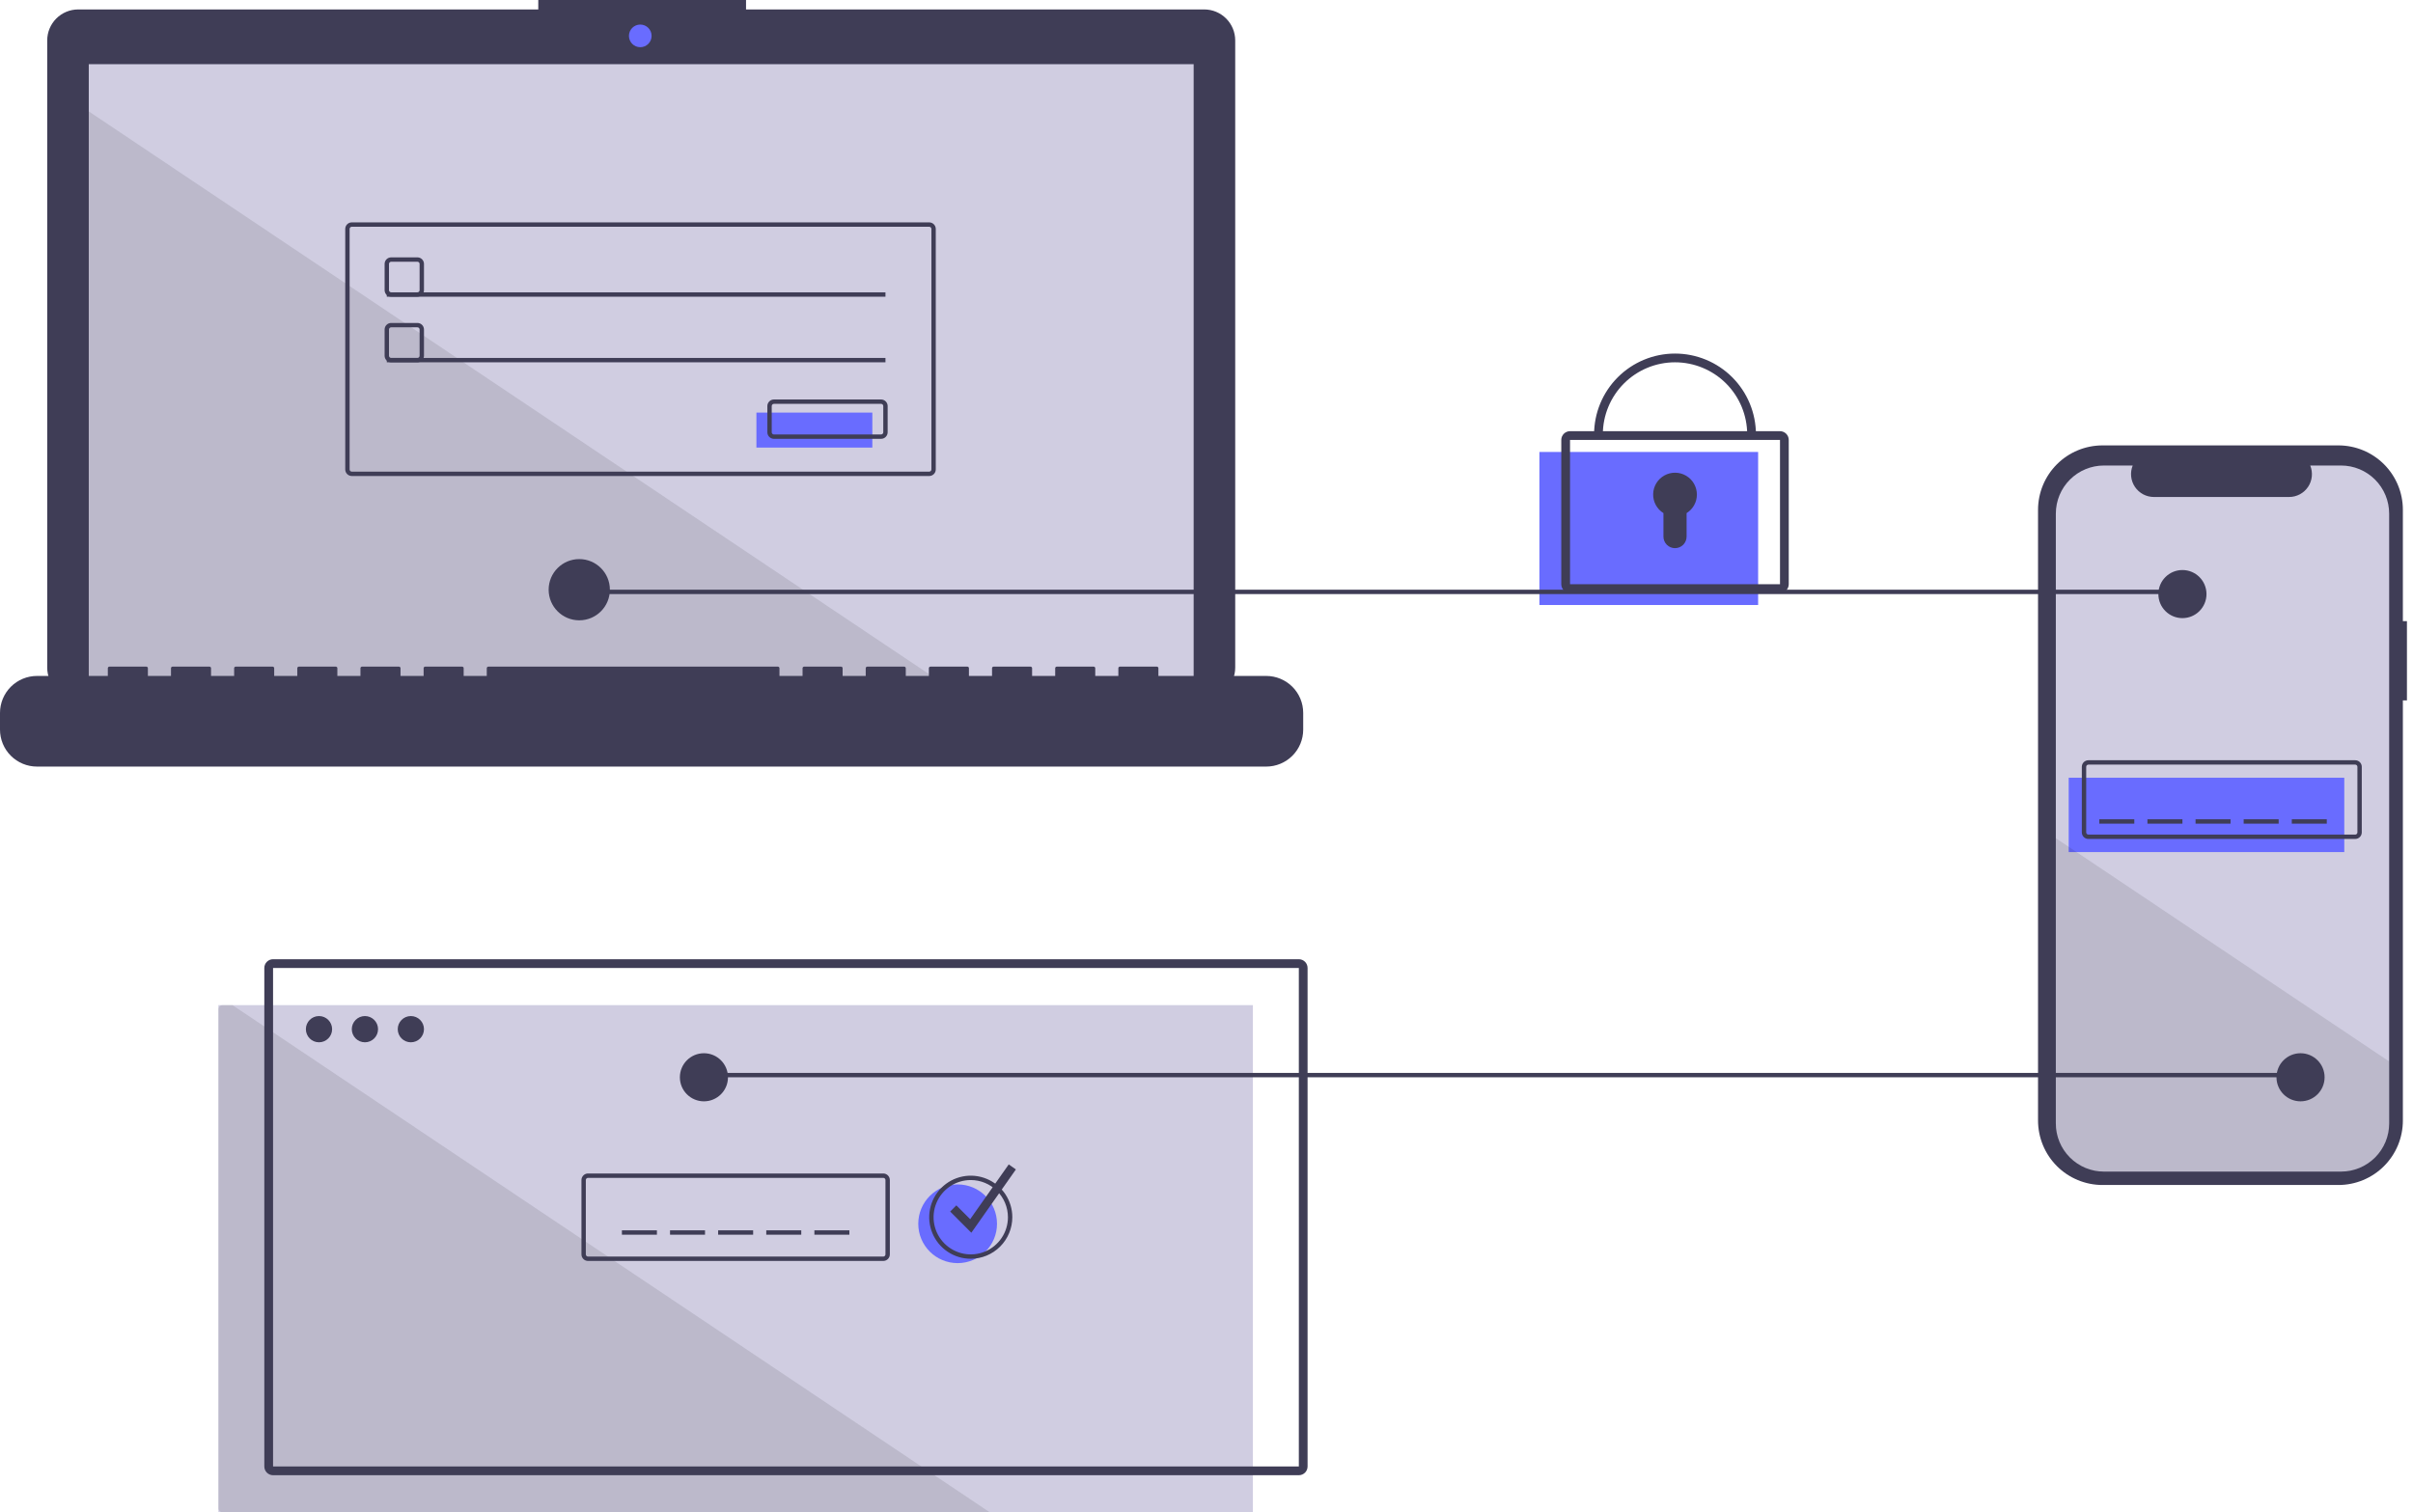 <svg width="319" height="200" viewBox="0 0 319 200" fill="none" xmlns="http://www.w3.org/2000/svg">
<path d="M318.199 82.142H317.661V67.42C317.661 66.301 317.441 65.193 317.013 64.159C316.584 63.126 315.957 62.187 315.166 61.395C314.374 60.604 313.435 59.976 312.401 59.548C311.368 59.12 310.26 58.9 309.141 58.9H277.951C276.832 58.9 275.724 59.12 274.69 59.548C273.656 59.976 272.717 60.604 271.926 61.395C271.135 62.187 270.507 63.126 270.079 64.159C269.651 65.193 269.43 66.301 269.43 67.42V148.184C269.43 149.303 269.651 150.411 270.079 151.445C270.507 152.479 271.135 153.418 271.926 154.209C272.717 155.001 273.656 155.628 274.69 156.056C275.724 156.485 276.832 156.705 277.951 156.705H309.141C310.26 156.705 311.368 156.485 312.401 156.056C313.435 155.628 314.374 155.001 315.166 154.209C315.957 153.418 316.584 152.479 317.013 151.445C317.441 150.411 317.661 149.303 317.661 148.184V92.621H318.199V82.142Z" fill="#3F3D56"/>
<path d="M315.848 67.921V148.568C315.848 150.256 315.177 151.874 313.984 153.068C312.791 154.261 311.172 154.932 309.484 154.932H278.144C277.309 154.932 276.481 154.767 275.709 154.447C274.938 154.127 274.236 153.658 273.646 153.067C273.055 152.476 272.586 151.775 272.267 151.003C271.947 150.231 271.783 149.403 271.783 148.568V67.921C271.783 66.234 272.453 64.616 273.646 63.423C274.839 62.23 276.457 61.56 278.144 61.56H281.946C281.76 62.019 281.689 62.517 281.74 63.009C281.791 63.502 281.962 63.975 282.238 64.386C282.515 64.797 282.888 65.134 283.325 65.368C283.762 65.601 284.25 65.723 284.745 65.723H302.614C303.11 65.724 303.599 65.603 304.037 65.37C304.475 65.138 304.848 64.8 305.125 64.389C305.402 63.977 305.573 63.504 305.623 63.01C305.673 62.517 305.601 62.019 305.413 61.56H309.484C311.171 61.56 312.79 62.23 313.983 63.423C315.177 64.615 315.847 66.234 315.848 67.921Z" fill="#D0CDE1"/>
<path d="M309.915 102.849H273.483V112.68H309.915V102.849Z" fill="#696CFF"/>
<path d="M311.361 110.945H276.086C275.856 110.945 275.635 110.853 275.473 110.691C275.31 110.528 275.219 110.307 275.218 110.077V101.403C275.219 101.173 275.31 100.953 275.473 100.79C275.635 100.628 275.856 100.536 276.086 100.536H311.361C311.591 100.536 311.811 100.628 311.974 100.79C312.136 100.953 312.228 101.173 312.228 101.403V110.077C312.228 110.307 312.136 110.528 311.974 110.691C311.811 110.853 311.591 110.945 311.361 110.945ZM276.086 101.114C276.009 101.114 275.936 101.145 275.881 101.199C275.827 101.253 275.797 101.327 275.797 101.403V110.077C275.797 110.154 275.827 110.228 275.881 110.282C275.935 110.336 276.009 110.367 276.086 110.367H311.361C311.437 110.367 311.511 110.336 311.565 110.282C311.619 110.228 311.65 110.154 311.65 110.077V101.403C311.65 101.327 311.619 101.253 311.565 101.199C311.511 101.145 311.437 101.114 311.361 101.114H276.086Z" fill="#3F3D56"/>
<path d="M282.157 108.343H277.531V108.921H282.157V108.343Z" fill="#3F3D56"/>
<path d="M288.518 108.343H283.892V108.921H288.518V108.343Z" fill="#3F3D56"/>
<path d="M294.88 108.343H290.253V108.921H294.88V108.343Z" fill="#3F3D56"/>
<path d="M301.24 108.343H296.614V108.921H301.24V108.343Z" fill="#3F3D56"/>
<path d="M307.602 108.343H302.976V108.921H307.602V108.343Z" fill="#3F3D56"/>
<path opacity="0.1" d="M315.848 140.368V148.568C315.848 150.256 315.177 151.874 313.984 153.068C312.791 154.261 311.172 154.932 309.484 154.932H278.144C277.309 154.932 276.481 154.767 275.709 154.447C274.938 154.127 274.236 153.658 273.646 153.067C273.055 152.476 272.586 151.775 272.267 151.003C271.947 150.231 271.783 149.403 271.783 148.568V110.847L315.848 140.368Z" fill="black"/>
<path d="M165.634 132.92H28.871V200H165.634V132.92Z" fill="#D0CDE1"/>
<path opacity="0.1" d="M130.865 200H29.449C29.296 200 29.149 199.939 29.041 199.83C28.933 199.722 28.872 199.575 28.871 199.422V133.498C28.872 133.345 28.933 133.198 29.041 133.09C29.149 132.981 29.296 132.92 29.449 132.92H30.733L130.865 200Z" fill="black"/>
<path d="M304.132 141.883H92.193V142.461H304.132V141.883Z" fill="#3F3D56"/>
<path d="M159.198 1.248H98.627V0H71.161V1.248H10.339C9.801 1.248 9.269 1.354 8.771 1.56C8.274 1.766 7.823 2.068 7.442 2.448C7.062 2.829 6.76 3.281 6.554 3.778C6.348 4.275 6.242 4.808 6.242 5.346V88.287C6.242 89.374 6.674 90.416 7.442 91.184C8.211 91.953 9.253 92.384 10.339 92.384H159.198C160.285 92.384 161.327 91.953 162.096 91.184C162.864 90.416 163.296 89.374 163.296 88.287V5.346C163.296 4.808 163.19 4.275 162.984 3.778C162.778 3.281 162.476 2.829 162.096 2.448C161.715 2.068 161.263 1.766 160.766 1.56C160.269 1.354 159.736 1.248 159.198 1.248Z" fill="#3F3D56"/>
<path d="M157.801 8.488H11.736V90.887H157.801V8.488Z" fill="#D0CDE1"/>
<path d="M84.644 6.242C85.472 6.242 86.142 5.571 86.142 4.744C86.142 3.917 85.472 3.246 84.644 3.246C83.817 3.246 83.146 3.917 83.146 4.744C83.146 5.571 83.817 6.242 84.644 6.242Z" fill="#696CFF"/>
<path d="M55.183 39.238H51.713C51.483 39.238 51.263 39.147 51.1 38.984C50.937 38.821 50.846 38.601 50.846 38.371V34.901C50.846 34.671 50.937 34.451 51.1 34.288C51.263 34.125 51.483 34.034 51.713 34.034H55.183C55.413 34.034 55.633 34.125 55.796 34.288C55.959 34.451 56.05 34.671 56.05 34.901V38.371C56.05 38.601 55.959 38.821 55.796 38.984C55.633 39.147 55.413 39.238 55.183 39.238ZM51.713 34.612C51.636 34.612 51.563 34.643 51.509 34.697C51.455 34.751 51.424 34.825 51.424 34.901V38.371C51.424 38.447 51.455 38.521 51.509 38.575C51.563 38.629 51.636 38.66 51.713 38.66H55.183C55.26 38.66 55.333 38.629 55.387 38.575C55.441 38.521 55.472 38.447 55.472 38.371V34.901C55.472 34.825 55.441 34.751 55.387 34.697C55.333 34.643 55.26 34.612 55.183 34.612H51.713Z" fill="#3F3D56"/>
<path d="M117.059 38.66H51.135V39.238H117.059V38.66Z" fill="#3F3D56"/>
<path d="M115.324 54.563H99.999V59.189H115.324V54.563Z" fill="#696CFF"/>
<path d="M116.48 58.032H102.312C102.082 58.032 101.862 57.941 101.699 57.778C101.537 57.615 101.445 57.395 101.445 57.165V53.695C101.445 53.465 101.537 53.245 101.699 53.082C101.862 52.92 102.082 52.828 102.312 52.828H116.48C116.71 52.828 116.931 52.92 117.093 53.082C117.256 53.245 117.347 53.465 117.348 53.695V57.165C117.347 57.395 117.256 57.615 117.093 57.778C116.931 57.941 116.71 58.032 116.48 58.032ZM102.312 53.406C102.236 53.406 102.162 53.437 102.108 53.491C102.054 53.545 102.023 53.619 102.023 53.695V57.165C102.023 57.242 102.054 57.315 102.108 57.369C102.162 57.423 102.236 57.454 102.312 57.454H116.48C116.557 57.454 116.63 57.423 116.684 57.369C116.739 57.315 116.769 57.242 116.769 57.165V53.695C116.769 53.619 116.739 53.545 116.684 53.491C116.63 53.437 116.557 53.406 116.48 53.406H102.312Z" fill="#3F3D56"/>
<path d="M232.426 59.767H203.512V80.007H232.426V59.767Z" fill="#696CFF"/>
<path d="M235.317 78.417H207.559C207.253 78.416 206.959 78.294 206.742 78.078C206.525 77.861 206.403 77.567 206.403 77.26V58.177C206.403 57.87 206.525 57.576 206.742 57.359C206.959 57.142 207.253 57.021 207.559 57.02H235.317C235.623 57.021 235.917 57.142 236.134 57.359C236.351 57.576 236.473 57.87 236.473 58.177V77.26C236.473 77.567 236.351 77.861 236.134 78.078C235.917 78.294 235.623 78.416 235.317 78.417ZM207.559 58.177V77.26H235.318L235.317 58.177H207.559Z" fill="#3F3D56"/>
<path d="M232.136 57.454H230.98C230.98 54.923 229.974 52.496 228.185 50.707C226.395 48.918 223.969 47.912 221.438 47.912C218.907 47.912 216.48 48.918 214.691 50.707C212.902 52.496 211.896 54.923 211.896 57.454H210.74C210.74 54.617 211.867 51.896 213.873 49.889C215.879 47.883 218.601 46.756 221.438 46.756C224.275 46.756 226.996 47.883 229.003 49.889C231.009 51.896 232.136 54.617 232.136 57.454Z" fill="#3F3D56"/>
<path d="M224.33 65.405C224.33 64.902 224.199 64.407 223.95 63.969C223.701 63.532 223.341 63.167 222.908 62.912C222.474 62.656 221.981 62.518 221.478 62.511C220.974 62.504 220.478 62.629 220.037 62.873C219.597 63.117 219.228 63.471 218.966 63.902C218.705 64.332 218.561 64.823 218.548 65.327C218.535 65.83 218.653 66.328 218.892 66.772C219.13 67.215 219.48 67.588 219.908 67.855V70.959C219.908 71.159 219.947 71.359 220.024 71.544C220.101 71.73 220.214 71.899 220.356 72.041C220.498 72.183 220.667 72.296 220.853 72.373C221.038 72.45 221.237 72.489 221.438 72.489C221.844 72.489 222.234 72.328 222.521 72.041C222.808 71.754 222.969 71.365 222.969 70.959V67.855C223.385 67.596 223.729 67.235 223.967 66.806C224.205 66.378 224.33 65.896 224.33 65.405Z" fill="#3F3D56"/>
<path d="M86.844 162.701H82.217V163.279H86.844V162.701Z" fill="#3F3D56"/>
<path d="M93.204 162.701H88.578V163.279H93.204V162.701Z" fill="#3F3D56"/>
<path d="M99.566 162.701H94.939V163.279H99.566V162.701Z" fill="#3F3D56"/>
<path d="M105.927 162.701H101.301V163.279H105.927V162.701Z" fill="#3F3D56"/>
<path d="M112.288 162.701H107.662V163.279H112.288V162.701Z" fill="#3F3D56"/>
<path d="M171.706 195.085H36.099C35.793 195.084 35.499 194.962 35.282 194.746C35.065 194.529 34.943 194.235 34.943 193.928V128.004C34.943 127.698 35.065 127.404 35.282 127.187C35.499 126.97 35.793 126.848 36.099 126.848H171.706C172.012 126.848 172.306 126.97 172.523 127.187C172.74 127.404 172.862 127.698 172.862 128.004V193.928C172.862 194.235 172.74 194.529 172.523 194.746C172.306 194.962 172.012 195.084 171.706 195.085ZM36.099 128.004V193.928H171.707L171.706 128.004H36.099Z" fill="#3F3D56"/>
<path d="M42.171 137.835C43.13 137.835 43.906 137.058 43.906 136.1C43.906 135.142 43.13 134.365 42.171 134.365C41.213 134.365 40.437 135.142 40.437 136.1C40.437 137.058 41.213 137.835 42.171 137.835Z" fill="#3F3D56"/>
<path d="M48.243 137.835C49.201 137.835 49.978 137.058 49.978 136.1C49.978 135.142 49.201 134.365 48.243 134.365C47.285 134.365 46.508 135.142 46.508 136.1C46.508 137.058 47.285 137.835 48.243 137.835Z" fill="#3F3D56"/>
<path d="M54.315 137.835C55.273 137.835 56.05 137.058 56.05 136.1C56.05 135.142 55.273 134.365 54.315 134.365C53.357 134.365 52.581 135.142 52.581 136.1C52.581 137.058 53.357 137.835 54.315 137.835Z" fill="#3F3D56"/>
<path d="M116.769 166.749H77.736C77.506 166.749 77.285 166.657 77.123 166.495C76.96 166.332 76.868 166.111 76.868 165.882V156.051C76.868 155.821 76.96 155.6 77.123 155.438C77.285 155.275 77.506 155.184 77.736 155.183H116.769C116.999 155.184 117.22 155.275 117.383 155.438C117.545 155.6 117.637 155.821 117.637 156.051V165.882C117.637 166.111 117.545 166.332 117.383 166.495C117.22 166.657 116.999 166.749 116.769 166.749ZM77.736 155.762C77.659 155.762 77.585 155.792 77.531 155.846C77.477 155.901 77.447 155.974 77.446 156.051V165.882C77.447 165.958 77.477 166.032 77.531 166.086C77.585 166.14 77.659 166.171 77.736 166.171H116.769C116.846 166.171 116.92 166.14 116.974 166.086C117.028 166.032 117.059 165.958 117.059 165.882V156.051C117.059 155.974 117.028 155.901 116.974 155.846C116.92 155.792 116.846 155.762 116.769 155.762H77.736Z" fill="#3F3D56"/>
<path d="M126.6 167.038C129.474 167.038 131.805 164.708 131.805 161.834C131.805 158.959 129.474 156.629 126.6 156.629C123.726 156.629 121.396 158.959 121.396 161.834C121.396 164.708 123.726 167.038 126.6 167.038Z" fill="#696CFF"/>
<path d="M128.335 166.46C127.248 166.46 126.186 166.138 125.283 165.534C124.379 164.93 123.675 164.072 123.259 163.069C122.844 162.065 122.735 160.96 122.947 159.894C123.159 158.829 123.682 157.85 124.45 157.082C125.219 156.313 126.198 155.79 127.263 155.578C128.329 155.366 129.433 155.475 130.437 155.891C131.441 156.307 132.299 157.011 132.903 157.914C133.506 158.817 133.829 159.88 133.829 160.966C133.827 162.423 133.248 163.819 132.218 164.849C131.188 165.879 129.791 166.458 128.335 166.46ZM128.335 156.051C127.363 156.051 126.412 156.339 125.604 156.879C124.796 157.419 124.166 158.187 123.794 159.085C123.422 159.983 123.324 160.972 123.514 161.925C123.704 162.879 124.172 163.754 124.859 164.442C125.547 165.129 126.423 165.597 127.376 165.787C128.33 165.977 129.318 165.879 130.216 165.507C131.114 165.135 131.882 164.505 132.422 163.697C132.962 162.889 133.25 161.938 133.25 160.966C133.249 159.663 132.731 158.414 131.809 157.492C130.888 156.571 129.638 156.052 128.335 156.051Z" fill="#3F3D56"/>
<path d="M128.412 163.018L125.613 160.218L126.43 159.401L128.258 161.228L133.356 153.983L134.301 154.649L128.412 163.018Z" fill="#3F3D56"/>
<path opacity="0.1" d="M125.417 90.887H11.736V14.731L125.417 90.887Z" fill="black"/>
<path d="M167.397 89.388H153.142V88.361C153.142 88.334 153.136 88.308 153.126 88.283C153.116 88.258 153.101 88.236 153.082 88.217C153.063 88.198 153.041 88.183 153.016 88.173C152.991 88.163 152.965 88.157 152.938 88.157H148.05C148.024 88.157 147.997 88.163 147.973 88.173C147.948 88.183 147.925 88.198 147.906 88.217C147.888 88.236 147.873 88.258 147.862 88.283C147.852 88.308 147.847 88.334 147.847 88.361V89.388H144.792V88.361C144.792 88.334 144.787 88.308 144.777 88.283C144.766 88.258 144.751 88.236 144.732 88.217C144.714 88.198 144.691 88.183 144.666 88.173C144.642 88.163 144.615 88.157 144.589 88.157H139.701C139.674 88.157 139.648 88.163 139.623 88.173C139.598 88.183 139.576 88.198 139.557 88.217C139.538 88.236 139.523 88.258 139.513 88.283C139.503 88.308 139.497 88.334 139.497 88.361V89.388H136.443V88.361C136.443 88.334 136.437 88.308 136.427 88.283C136.417 88.258 136.402 88.236 136.383 88.217C136.364 88.198 136.342 88.183 136.317 88.173C136.292 88.163 136.266 88.157 136.239 88.157H131.352C131.325 88.157 131.298 88.163 131.274 88.173C131.249 88.183 131.226 88.198 131.208 88.217C131.189 88.236 131.174 88.258 131.163 88.283C131.153 88.308 131.148 88.334 131.148 88.361V89.388H128.093V88.361C128.093 88.334 128.088 88.308 128.078 88.283C128.067 88.258 128.052 88.236 128.034 88.217C128.015 88.198 127.992 88.183 127.967 88.173C127.943 88.163 127.916 88.157 127.89 88.157H123.002C122.975 88.157 122.949 88.163 122.924 88.173C122.899 88.183 122.877 88.198 122.858 88.217C122.839 88.236 122.824 88.258 122.814 88.283C122.804 88.308 122.798 88.334 122.798 88.361V89.388H119.744V88.361C119.744 88.334 119.738 88.308 119.728 88.283C119.718 88.258 119.703 88.236 119.684 88.217C119.665 88.198 119.643 88.183 119.618 88.173C119.593 88.163 119.567 88.157 119.54 88.157H114.653C114.626 88.157 114.599 88.163 114.575 88.173C114.55 88.183 114.527 88.198 114.509 88.217C114.49 88.236 114.475 88.258 114.464 88.283C114.454 88.308 114.449 88.334 114.449 88.361V89.388H111.394V88.361C111.394 88.334 111.389 88.308 111.379 88.283C111.368 88.258 111.354 88.236 111.335 88.217C111.316 88.198 111.293 88.183 111.269 88.173C111.244 88.163 111.217 88.157 111.191 88.157H106.303C106.276 88.157 106.25 88.163 106.225 88.173C106.2 88.183 106.178 88.198 106.159 88.217C106.14 88.236 106.125 88.258 106.115 88.283C106.105 88.308 106.099 88.334 106.099 88.361V89.388H103.045V88.361C103.045 88.334 103.039 88.308 103.029 88.283C103.019 88.258 103.004 88.236 102.985 88.217C102.966 88.198 102.944 88.183 102.919 88.173C102.894 88.163 102.868 88.157 102.841 88.157H64.556C64.529 88.157 64.502 88.163 64.478 88.173C64.453 88.183 64.431 88.198 64.412 88.217C64.393 88.236 64.378 88.258 64.368 88.283C64.357 88.308 64.352 88.334 64.352 88.361V89.388H61.297V88.361C61.297 88.334 61.292 88.308 61.282 88.283C61.272 88.258 61.257 88.236 61.238 88.217C61.219 88.198 61.196 88.183 61.172 88.173C61.147 88.163 61.12 88.157 61.094 88.157H56.206C56.179 88.157 56.153 88.163 56.128 88.173C56.104 88.183 56.081 88.198 56.062 88.217C56.043 88.236 56.028 88.258 56.018 88.283C56.008 88.308 56.003 88.334 56.003 88.361V89.388H52.948V88.361C52.948 88.334 52.943 88.308 52.932 88.283C52.922 88.258 52.907 88.236 52.888 88.217C52.869 88.198 52.847 88.183 52.822 88.173C52.797 88.163 52.771 88.157 52.744 88.157H47.857C47.83 88.157 47.803 88.163 47.779 88.173C47.754 88.183 47.732 88.198 47.713 88.217C47.694 88.236 47.679 88.258 47.669 88.283C47.658 88.308 47.653 88.334 47.653 88.361V89.388H44.598V88.361C44.598 88.334 44.593 88.308 44.583 88.283C44.573 88.258 44.558 88.236 44.539 88.217C44.52 88.198 44.497 88.183 44.473 88.173C44.448 88.163 44.422 88.157 44.395 88.157H39.507C39.48 88.157 39.454 88.163 39.429 88.173C39.405 88.183 39.382 88.198 39.363 88.217C39.344 88.236 39.329 88.258 39.319 88.283C39.309 88.308 39.304 88.334 39.304 88.361V89.388H36.249V88.361C36.249 88.334 36.244 88.308 36.233 88.283C36.223 88.258 36.208 88.236 36.189 88.217C36.17 88.198 36.148 88.183 36.123 88.173C36.099 88.163 36.072 88.157 36.045 88.157H31.158C31.131 88.157 31.105 88.163 31.08 88.173C31.055 88.183 31.033 88.198 31.014 88.217C30.995 88.236 30.98 88.258 30.97 88.283C30.959 88.308 30.954 88.334 30.954 88.361V89.388H27.899V88.361C27.899 88.334 27.894 88.308 27.884 88.283C27.874 88.258 27.859 88.236 27.84 88.217C27.821 88.198 27.799 88.183 27.774 88.173C27.749 88.163 27.723 88.157 27.696 88.157H22.808C22.782 88.157 22.755 88.163 22.73 88.173C22.706 88.183 22.683 88.198 22.664 88.217C22.645 88.236 22.63 88.258 22.62 88.283C22.61 88.308 22.605 88.334 22.605 88.361V89.388H19.55V88.361C19.55 88.334 19.545 88.308 19.535 88.283C19.524 88.258 19.509 88.236 19.49 88.217C19.471 88.198 19.449 88.183 19.424 88.173C19.4 88.163 19.373 88.157 19.346 88.157H14.459C14.432 88.157 14.406 88.163 14.381 88.173C14.356 88.183 14.334 88.198 14.315 88.217C14.296 88.236 14.281 88.258 14.271 88.283C14.261 88.308 14.255 88.334 14.255 88.361V89.388H4.888C4.246 89.388 3.61 89.514 3.017 89.76C2.424 90.006 1.885 90.366 1.432 90.82C0.978 91.273 0.618 91.812 0.372 92.405C0.126 92.998 -3.79703e-07 93.634 0 94.276V96.486C3.06738e-06 97.782 0.515 99.025 1.432 99.942C2.348 100.858 3.591 101.373 4.888 101.373H167.397C168.039 101.373 168.674 101.247 169.267 101.001C169.86 100.755 170.399 100.395 170.853 99.942C171.307 99.488 171.667 98.949 171.912 98.356C172.158 97.763 172.284 97.127 172.284 96.486V94.276C172.284 93.634 172.158 92.998 171.912 92.405C171.667 91.812 171.307 91.273 170.853 90.82C170.399 90.366 169.86 90.006 169.267 89.76C168.674 89.514 168.039 89.388 167.397 89.388Z" fill="#3F3D56"/>
<path d="M122.841 62.948H46.508C46.279 62.947 46.058 62.856 45.895 62.693C45.733 62.531 45.641 62.31 45.641 62.08V30.275C45.641 30.045 45.733 29.824 45.895 29.662C46.058 29.499 46.279 29.408 46.508 29.407H122.841C123.071 29.408 123.292 29.499 123.455 29.662C123.617 29.824 123.709 30.045 123.709 30.275V62.08C123.709 62.31 123.617 62.531 123.455 62.693C123.292 62.856 123.071 62.947 122.841 62.948ZM46.508 29.986C46.432 29.986 46.358 30.016 46.304 30.07C46.25 30.125 46.219 30.198 46.219 30.275V62.08C46.219 62.157 46.25 62.23 46.304 62.285C46.358 62.339 46.432 62.369 46.508 62.369H122.841C122.918 62.369 122.992 62.339 123.046 62.285C123.1 62.23 123.13 62.157 123.131 62.08V30.275C123.13 30.198 123.1 30.125 123.046 30.07C122.992 30.016 122.918 29.986 122.841 29.986H46.508Z" fill="#3F3D56"/>
<path d="M55.183 47.913H51.713C51.483 47.912 51.263 47.821 51.1 47.658C50.937 47.496 50.846 47.275 50.846 47.045V43.575C50.846 43.346 50.937 43.125 51.1 42.962C51.263 42.8 51.483 42.708 51.713 42.708H55.183C55.413 42.708 55.633 42.8 55.796 42.962C55.959 43.125 56.05 43.346 56.05 43.575V47.045C56.05 47.275 55.959 47.496 55.796 47.658C55.633 47.821 55.413 47.912 55.183 47.913ZM51.713 43.286C51.636 43.286 51.563 43.317 51.509 43.371C51.455 43.425 51.424 43.499 51.424 43.575V47.045C51.424 47.122 51.455 47.195 51.509 47.249C51.563 47.304 51.636 47.334 51.713 47.334H55.183C55.26 47.334 55.333 47.304 55.387 47.249C55.441 47.195 55.472 47.122 55.472 47.045V43.575C55.472 43.499 55.441 43.425 55.387 43.371C55.333 43.317 55.26 43.286 55.183 43.286H51.713Z" fill="#3F3D56"/>
<path d="M117.059 47.334H51.135V47.912H117.059V47.334Z" fill="#3F3D56"/>
<path d="M288.519 77.983H76.579V78.561H288.519V77.983Z" fill="#3F3D56"/>
<path d="M76.579 82.031C78.815 82.031 80.627 80.219 80.627 77.983C80.627 75.747 78.815 73.935 76.579 73.935C74.344 73.935 72.531 75.747 72.531 77.983C72.531 80.219 74.344 82.031 76.579 82.031Z" fill="#3F3D56"/>
<path d="M288.519 81.742C290.275 81.742 291.699 80.318 291.699 78.561C291.699 76.805 290.275 75.381 288.519 75.381C286.762 75.381 285.338 76.805 285.338 78.561C285.338 80.318 286.762 81.742 288.519 81.742Z" fill="#3F3D56"/>
<path d="M93.06 145.642C94.817 145.642 96.24 144.218 96.24 142.461C96.24 140.705 94.817 139.281 93.06 139.281C91.303 139.281 89.879 140.705 89.879 142.461C89.879 144.218 91.303 145.642 93.06 145.642Z" fill="#3F3D56"/>
<path d="M304.132 145.642C305.889 145.642 307.313 144.218 307.313 142.461C307.313 140.705 305.889 139.281 304.132 139.281C302.376 139.281 300.952 140.705 300.952 142.461C300.952 144.218 302.376 145.642 304.132 145.642Z" fill="#3F3D56"/>
</svg>
